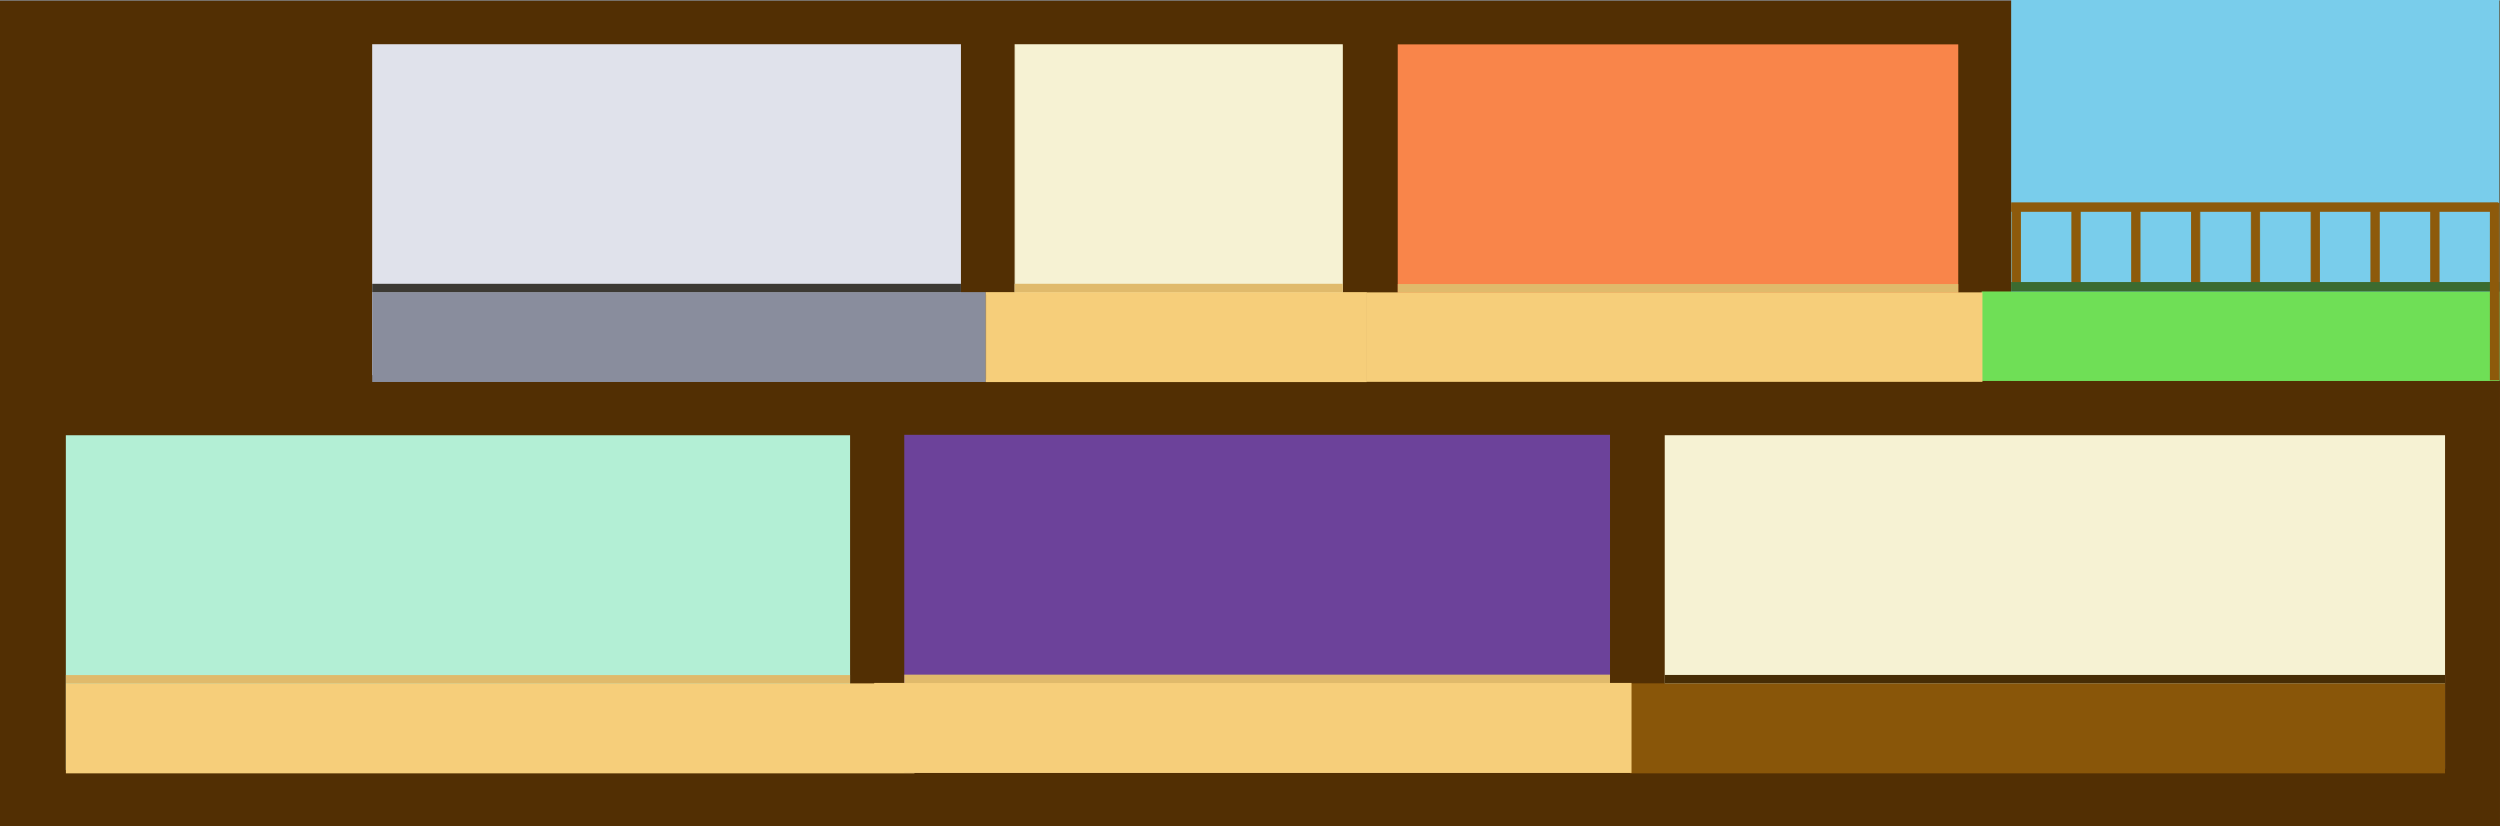 <?xml version="1.0" encoding="UTF-8" standalone="no"?>
<svg
   xmlns:dc="http://purl.org/dc/elements/1.1/"
   xmlns:cc="http://creativecommons.org/ns#"
   xmlns:rdf="http://www.w3.org/1999/02/22-rdf-syntax-ns#"
   xmlns:svg="http://www.w3.org/2000/svg"
   xmlns="http://www.w3.org/2000/svg"
   xmlns:sodipodi="http://sodipodi.sourceforge.net/DTD/sodipodi-0.dtd"
   xmlns:inkscape="http://www.inkscape.org/namespaces/inkscape"
   sodipodi:docname="rooms.svg"
   inkscape:version="0.92.4 (5da689c313, 2019-01-14)"
   id="svg3352"
   version="1.1"
   viewBox="0 0 2301.555 760.526"
   height="76.053cm"
   width="230.156cm">
  <rect x="0" y="0" width="2301.555" height="760.526" fill="#808080" stroke="none"/>
  <defs
     id="defs3346" />
  <sodipodi:namedview
     showguides="false"
     inkscape:lockguides="false"
     units="cm"
     inkscape:window-maximized="1"
     inkscape:window-y="-8"
     inkscape:window-x="1912"
     inkscape:window-height="1377"
     inkscape:window-width="2560"
     showgrid="false"
     inkscape:current-layer="g1096-4-3"
     inkscape:document-units="mm"
     inkscape:cy="1544.6832"
     inkscape:cx="7389.236"
     inkscape:zoom="0.5"
     inkscape:pageshadow="2"
     inkscape:pageopacity="0.0"
     borderopacity="1.0"
     bordercolor="#666666"
     pagecolor="#ffffff"
     id="base" />
  <g
     transform="translate(-232.384,-653.301)"
     inkscape:label="Layer 3"
     id="layer3"
     inkscape:groupmode="layer"
     style="display:inline">
    <rect
       y="655.103"
       x="229.313"
       height="758.212"
       width="2303.567"
       id="rect1251"
       style="fill:#522f03;fill-opacity:1;stroke:#522f03;stroke-width:2.085;stroke-miterlimit:4;stroke-dasharray:none;stroke-opacity:1" />
  </g>
  <g
     transform="translate(-232.384,-653.301)"
     inkscape:label="Layer 2"
     id="layer2"
     inkscape:groupmode="layer"
     style="display:inline">
    <g
       transform="matrix(0.999,0,0,1,-12.384,8.731)"
       id="g1096">
      <rect
         style="fill:#b3efd5;fill-opacity:1;stroke:#b3efd5;stroke-width:2.254;stroke-miterlimit:4;stroke-dasharray:none;stroke-opacity:1"
         id="rect1044"
         width="720.458"
         height="305.886"
         x="306.814"
         y="1046.392" />
      <rect
         style="fill:#f6ce7a;fill-opacity:1;stroke:#f6ce7a;stroke-width:2.254;stroke-miterlimit:4;stroke-dasharray:none;stroke-opacity:1"
         id="rect1046"
         width="779.726"
         height="80.578"
         x="306.863"
         y="1274.827" />
      <rect
         style="fill:#e0ba6b;fill-opacity:1;stroke:#e0ba6b;stroke-width:2.642;stroke-miterlimit:4;stroke-dasharray:none;stroke-opacity:1"
         id="rect1065"
         width="719.996"
         height="5.07"
         x="307.057"
         y="1267.374" />
    </g>
    <g
       transform="matrix(0.965,0,0,1,779.846,-1.526)"
       id="g1096-1" />
    <g
       transform="matrix(0.994,0,0,1,1461.114,8.712)"
       id="g1096-7">
      <rect
         y="1046.39"
         x="306.812"
         height="304.762"
         width="720.463"
         id="rect1044-7"
         style="fill:#f6f2d3;fill-opacity:1;stroke:#f6f2d3;stroke-width:2.25;stroke-miterlimit:4;stroke-dasharray:none;stroke-opacity:1" />
      <rect
         y="1274.784"
         x="274.677"
         height="80.664"
         width="752.589"
         id="rect1046-4"
         style="fill:#895609;fill-opacity:1;stroke:#895609;stroke-width:2.216;stroke-miterlimit:4;stroke-dasharray:none;stroke-opacity:1" />
      <rect
         y="1267.284"
         x="306.883"
         height="5.069"
         width="720.184"
         id="rect1065-4"
         style="fill:#472d05;fill-opacity:1;stroke:#472d05;stroke-width:2.642;stroke-miterlimit:4;stroke-dasharray:none;stroke-opacity:1" />
    </g>
    <g
       transform="matrix(0.899,0,0,1,790.067,8.342)"
       id="g1096-9">
      <rect
         y="1046.398"
         x="306.82"
         height="309.05"
         width="720.447"
         id="rect1044-1"
         style="fill:#6c429a;fill-opacity:1;stroke:#6c429a;stroke-width:2.266;stroke-miterlimit:4;stroke-dasharray:none;stroke-opacity:1" />
      <rect
         y="1274.799"
         x="276.009"
         height="80.634"
         width="773.293"
         id="rect1046-5"
         style="fill:#f6ce7a;fill-opacity:1;stroke:#f6ce7a;stroke-width:2.246;stroke-miterlimit:4;stroke-dasharray:none;stroke-opacity:1" />
      <rect
         y="1267.375"
         x="307.057"
         height="5.07"
         width="719.996"
         id="rect1065-5"
         style="fill:#e0ba6b;fill-opacity:1;stroke:#e0ba6b;stroke-width:2.642;stroke-miterlimit:4;stroke-dasharray:none;stroke-opacity:1" />
    </g>
    <g
       transform="matrix(0.75,0,0,0.999,345.749,-350.206)"
       id="g1096-5">
      <rect
         y="1046.385"
         x="306.806"
         height="302.719"
         width="720.474"
         id="rect1044-8"
         style="fill:#e0e2eb;fill-opacity:1;stroke:#e0e2eb;stroke-width:2.243;stroke-miterlimit:4;stroke-dasharray:none;stroke-opacity:1" />
      <rect
         y="1274.803"
         x="306.839"
         height="80.625"
         width="750.937"
         id="rect1046-2"
         style="fill:#898d9d;fill-opacity:1;stroke:#898d9d;stroke-width:2.213;stroke-miterlimit:4;stroke-dasharray:none;stroke-opacity:1" />
      <rect
         y="1267.362"
         x="307.05"
         height="5.018"
         width="720.039"
         id="rect1065-9"
         style="fill:#3c3933;fill-opacity:1;stroke:#3c3933;stroke-width:2.629;stroke-miterlimit:4;stroke-dasharray:none;stroke-opacity:1" />
    </g>
    <g
       transform="matrix(0.418,0,0,0.999,1038.695,-350.191)"
       id="g1096-8">
      <rect
         y="1046.385"
         x="306.805"
         height="303.779"
         width="720.477"
         id="rect1044-2"
         style="fill:#f6f2d3;fill-opacity:1;stroke:#f6f2d3;stroke-width:2.247;stroke-miterlimit:4;stroke-dasharray:none;stroke-opacity:1" />
      <rect
         y="1274.863"
         x="243.248"
         height="80.56"
         width="836.68"
         id="rect1046-0"
         style="fill:#f6ce7a;fill-opacity:1;stroke:#f6ce7a;stroke-width:2.335;stroke-miterlimit:4;stroke-dasharray:none;stroke-opacity:1" />
      <rect
         y="1267.332"
         x="307.057"
         height="5.07"
         width="719.996"
         id="rect1065-7"
         style="fill:#e0ba6b;fill-opacity:1;stroke:#e0ba6b;stroke-width:2.642;stroke-miterlimit:4;stroke-dasharray:none;stroke-opacity:1" />
    </g>
    <g
       id="g1096-4-3"
       transform="matrix(0.622,0,0,1.127,1893.773,-525.19)">
      <rect
         style="fill:#79cdeb;fill-opacity:1;stroke:#79cdeb;stroke-width:2.266;stroke-miterlimit:4;stroke-dasharray:none;stroke-opacity:1"
         id="rect1044-85-3"
         width="720.447"
         height="309.05"
         x="306.82"
         y="1046.398" />
      <rect
         style="fill:#6fdf56;fill-opacity:1;stroke:#6fdf56;stroke-width:2.095;stroke-miterlimit:4;stroke-dasharray:none;stroke-opacity:1"
         id="rect1046-8-7"
         width="764.322"
         height="71.006"
         x="263.042"
         y="1284.831" />
      <rect
         style="fill:#8d5a0b;fill-opacity:1;stroke:#8d5a0b;stroke-width:2.64;stroke-miterlimit:4;stroke-dasharray:none;stroke-opacity:1"
         id="rect1065-3-0"
         width="718.384"
         height="5.071"
         x="306.992"
         y="1212.32" />
      <rect
         style="display:inline;fill:#8d5a0b;fill-opacity:1;stroke:#8d5a0b;stroke-width:1.287;stroke-miterlimit:4;stroke-dasharray:none;stroke-opacity:1"
         id="rect1065-3-0-0"
         width="69.85"
         height="12.389"
         x="-1282.171"
         y="306.995"
         transform="rotate(-90)" />
      <rect
         transform="rotate(-90)"
         y="395.516"
         x="-1282.171"
         height="12.389"
         width="69.85"
         id="rect930"
         style="display:inline;fill:#8d5a0b;fill-opacity:1;stroke:#8d5a0b;stroke-width:1.287;stroke-miterlimit:4;stroke-dasharray:none;stroke-opacity:1" />
      <rect
         style="display:inline;fill:#8d5a0b;fill-opacity:1;stroke:#8d5a0b;stroke-width:1.287;stroke-miterlimit:4;stroke-dasharray:none;stroke-opacity:1"
         id="rect941"
         width="69.85"
         height="12.389"
         x="-1282.171"
         y="484.038"
         transform="rotate(-90)" />
      <rect
         transform="rotate(-90)"
         y="572.559"
         x="-1282.171"
         height="12.389"
         width="69.85"
         id="rect943"
         style="display:inline;fill:#8d5a0b;fill-opacity:1;stroke:#8d5a0b;stroke-width:1.287;stroke-miterlimit:4;stroke-dasharray:none;stroke-opacity:1" />
      <rect
         style="display:inline;fill:#8d5a0b;fill-opacity:1;stroke:#8d5a0b;stroke-width:1.287;stroke-miterlimit:4;stroke-dasharray:none;stroke-opacity:1"
         id="rect945"
         width="69.85"
         height="12.389"
         x="-1282.171"
         y="661.081"
         transform="rotate(-90)" />
      <rect
         transform="rotate(-90)"
         y="749.602"
         x="-1282.171"
         height="12.389"
         width="69.85"
         id="rect947"
         style="display:inline;fill:#8d5a0b;fill-opacity:1;stroke:#8d5a0b;stroke-width:1.287;stroke-miterlimit:4;stroke-dasharray:none;stroke-opacity:1" />
      <rect
         style="display:inline;fill:#8d5a0b;fill-opacity:1;stroke:#8d5a0b;stroke-width:1.287;stroke-miterlimit:4;stroke-dasharray:none;stroke-opacity:1"
         id="rect949"
         width="69.85"
         height="12.389"
         x="-1282.171"
         y="838.124"
         transform="rotate(-90)" />
      <rect
         transform="rotate(-90)"
         y="926.645"
         x="-1282.171"
         height="12.389"
         width="69.85"
         id="rect951"
         style="display:inline;fill:#8d5a0b;fill-opacity:1;stroke:#8d5a0b;stroke-width:1.287;stroke-miterlimit:4;stroke-dasharray:none;stroke-opacity:1" />
      <rect
         y="1277.402"
         x="306.992"
         height="5.069"
         width="720.058"
         id="rect957"
         style="fill:#3b6b30;fill-opacity:1;stroke:#3b6b30;stroke-width:2.642;stroke-miterlimit:4;stroke-dasharray:none;stroke-opacity:1" />
      <rect
         style="display:inline;fill:#8d5a0b;fill-opacity:1;stroke:#8d5a0b;stroke-width:1.841;stroke-miterlimit:4;stroke-dasharray:none;stroke-opacity:1"
         id="rect953"
         width="143.069"
         height="12.389"
         x="-1355.39"
         y="1015.167"
         transform="rotate(-90)" />
    </g>
    <g
       transform="matrix(0.714,0,0,0.998,1300.91,-349.015)"
       id="g1096-4">
      <rect
         y="1046.38"
         x="306.801"
         height="300.6"
         width="720.484"
         id="rect1044-85"
         style="fill:#f9854a;fill-opacity:1;stroke:#f9854a;stroke-width:2.235;stroke-miterlimit:4;stroke-dasharray:none;stroke-opacity:1" />
      <rect
         y="1275.15"
         x="266.065"
         height="80.28"
         width="792.405"
         id="rect1046-8"
         style="fill:#f6ce7a;fill-opacity:1;stroke:#f6ce7a;stroke-width:2.268;stroke-miterlimit:4;stroke-dasharray:none;stroke-opacity:1" />
      <rect
         y="1267.677"
         x="307.106"
         height="5.07"
         width="719.996"
         id="rect1065-3"
         style="fill:#e0ba6b;fill-opacity:1;stroke:#e0ba6b;stroke-width:2.642;stroke-miterlimit:4;stroke-dasharray:none;stroke-opacity:1" />
    </g>
  </g>
  <g
     transform="translate(-345.272,-694.058)"
     style="display:none;opacity:1"
     id="layer1"
     inkscape:groupmode="layer"
     inkscape:label="Layer 1">
    <g
       transform="translate(1138.798,828.723)"
       id="g1010">
      <g
         transform="translate(-12.525,3.509)"
         style="display:inline;opacity:1"
         id="g4180-5">
        <path
           sodipodi:nodetypes="cssssc"
           inkscape:connector-curvature="0"
           id="path4151-2"
           d="m 135.395,108.472 c 1.216,3.72 2.042,8.36 1.37,8.991 -0.513,0.482 -2.233,-2.388 -3.347,-3.784 -0.489,-0.613 -1.757,2.449 -1.915,1.445 -0.42,-2.66 0.64,-5.334 1.238,-6.863 0.22,-0.562 1.663,0.127 2.654,0.211 z"
           style="display:inline;opacity:1;fill:#f9cab9;fill-opacity:1;stroke:none;stroke-width:0.265px;stroke-linecap:butt;stroke-linejoin:miter;stroke-opacity:1" />
        <path
           sodipodi:nodetypes="csscc"
           inkscape:connector-curvature="0"
           id="path4109-7"
           d="m 131.207,65.865 c 0.741,-3.827 4.394,-3.677 4.802,0.149 0.712,6.688 1.338,38.019 -0.093,42.635 -0.229,0.738 -2.778,-0.378 -3.62,-0.11 -1.86,-12.935 -0.713,-29.065 -1.089,-42.675 z"
           style="fill:#0c5a8c;fill-opacity:1;stroke:none;stroke-width:0.265px;stroke-linecap:butt;stroke-linejoin:miter;stroke-opacity:1" />
      </g>
      <g
         id="g4218"
         transform="translate(-46.569,-5.202)">
        <g
           transform="translate(24.806,-1.526)"
           id="g4086">
          <path
             style="fill:#f9cab9;fill-opacity:1;stroke:none;stroke-width:0.309;stroke-linecap:butt;stroke-linejoin:miter;stroke-miterlimit:4;stroke-dasharray:none;stroke-opacity:1"
             d="m 146.571,171.018 c 0.77,3.495 -4.76,2.781 -5.529,1.514 -0.21,-0.345 2.159,-0.573 5.529,-1.514 z"
             id="path4080"
             inkscape:connector-curvature="0"
             sodipodi:nodetypes="csc" />
          <path
             style="fill:#e4e4e4;fill-opacity:1;stroke:none;stroke-width:0.265px;stroke-linecap:butt;stroke-linejoin:miter;stroke-opacity:1"
             d="m 149.023,171.961 c 1.826,0.913 2.898,1.847 9.355,3.201 0.363,1.025 -0.457,2.126 -1.311,2.126 -1.907,0 -16.078,0.387 -16.749,-0.283 -0.141,-0.141 -0.071,-1.15 -0.071,-1.37 0,-6.033 2.04,-1.335 4.654,-3.148 2.431,-1.686 0.28,-2.447 4.122,-0.526 z"
             id="path4082"
             inkscape:connector-curvature="0"
             sodipodi:nodetypes="ccssssc" />
        </g>
        <path
           sodipodi:nodetypes="cssasccsscc"
           inkscape:connector-curvature="0"
           id="path4041-1"
           d="m 161.802,98.512 c -2.593,3.887 -2.737,9.093 -1.627,13.641 0.639,2.62 2.044,4.578 2.154,7.008 0.09,1.99 0.676,5.205 0.804,7.824 0.168,3.425 -0.215,7.195 -0.044,10.286 1.212,21.819 2.223,31.302 2.869,33.572 3.136,-1.023 2.908,-0.137 5.085,-1.217 -1.332,-10.639 1.395,-35.418 4.42,-53.348 1.791,-10.617 -0.357,-18.675 -0.243,-18.962 0.22,-0.556 -8.924,1.066 -13.418,1.197 z"
           style="display:inline;opacity:1;fill:#121a55;fill-opacity:1;stroke:none;stroke-width:0.255px;stroke-linecap:butt;stroke-linejoin:miter;stroke-opacity:1" />
      </g>
      <g
         id="g4224"
         transform="translate(-13.43,-6.535)">
        <g
           transform="translate(-8.603,-0.259)"
           id="g4086-0"
           style="display:inline;opacity:1">
          <path
             style="fill:#f9cab9;fill-opacity:1;stroke:none;stroke-width:0.309;stroke-linecap:butt;stroke-linejoin:miter;stroke-miterlimit:4;stroke-dasharray:none;stroke-opacity:1"
             d="m 146.571,171.018 c 0.77,3.495 -4.76,2.781 -5.529,1.514 -0.21,-0.345 2.159,-0.573 5.529,-1.514 z"
             id="path4080-8"
             inkscape:connector-curvature="0"
             sodipodi:nodetypes="csc" />
          <path
             style="fill:#e4e4e4;fill-opacity:1;stroke:none;stroke-width:0.265px;stroke-linecap:butt;stroke-linejoin:miter;stroke-opacity:1"
             d="m 149.023,171.961 c 1.826,0.913 2.898,1.847 9.355,3.201 0.363,1.025 -0.457,2.126 -1.311,2.126 -1.907,0 -16.078,0.387 -16.749,-0.283 -0.141,-0.141 -0.071,-1.15 -0.071,-1.37 0,-6.033 2.04,-1.335 4.654,-3.148 2.431,-1.686 0.28,-2.447 4.122,-0.526 z"
             id="path4082-7"
             inkscape:connector-curvature="0"
             sodipodi:nodetypes="ccssssc" />
        </g>
        <path
           sodipodi:nodetypes="cssasccsscc"
           inkscape:connector-curvature="0"
           id="path4041"
           d="m 128.663,99.845 c -2.605,3.88 -2.764,9.085 -1.667,13.636 0.632,2.622 2.03,4.585 2.133,7.014 0.084,1.99 0.66,5.207 0.781,7.826 0.158,3.426 -0.237,7.194 -0.074,10.286 1.147,21.822 2.13,31.309 2.769,33.58 3.139,-1.014 2.908,-0.128 5.089,-1.202 -1.301,-10.643 1.5,-35.414 4.579,-53.334 1.823,-10.612 -0.301,-18.676 -0.186,-18.963 0.222,-0.555 -8.927,1.039 -13.422,1.157 z"
           style="fill:#7582e1;fill-opacity:1;stroke:none;stroke-width:0.255px;stroke-linecap:butt;stroke-linejoin:miter;stroke-opacity:1" />
      </g>
      <g
         id="g5385"
         transform="translate(-13.607,1.134)">
        <path
           sodipodi:nodetypes="sssssss"
           inkscape:connector-curvature="0"
           id="path3920"
           d="m 130.874,43.142 c 7.331,-6.016 11.545,2.505 11.476,8.977 -0.04,3.745 -0.954,4.483 -3.884,4.829 -1.026,0.121 -0.299,4.532 -0.84,4.29 -0.968,-0.432 -4.691,-2.047 -6.046,-2.726 -0.552,-0.276 0.08,-4.352 -0.408,-4.686 -3.911,-2.682 -4.941,-6.874 -0.298,-10.684 z"
           style="opacity:1;fill:#f9cab9;fill-opacity:1;stroke:none;stroke-width:0.265px;stroke-linecap:butt;stroke-linejoin:miter;stroke-opacity:1" />
        <path
           sodipodi:nodetypes="csssscc"
           inkscape:connector-curvature="0"
           id="path3922"
           d="m 131.254,54.607 c 0.232,-0.563 1.054,-1.528 0.949,-2.075 -0.22,-1.145 -2.125,-0.599 -1.22,-2.938 0.506,-1.307 2.246,0.444 3.277,0.007 2.694,-1.143 3.222,-4.825 6.048,-4.982 0.699,-0.039 0.521,-3.397 -0.171,-3.801 -7.408,-4.427 -20.825,4.185 -8.882,13.79 z"
           style="fill:#9c6a5b;fill-opacity:1;stroke:none;stroke-width:0.265px;stroke-linecap:butt;stroke-linejoin:miter;stroke-opacity:1" />
        <path
           sodipodi:nodetypes="csssssc"
           inkscape:connector-curvature="0"
           id="path4000"
           d="m 131.347,58.166 c -1.613,3.497 -3.842,5.601 -3.669,11.157 0.228,7.302 -1.828,25.108 -0.3,30.893 0.543,2.054 3.845,0.626 8.599,0.614 2.864,-0.007 6.944,0.328 6.993,-0.095 0.404,-3.527 0.173,-27.381 -1.033,-32.034 -2.607,-10.065 -6.412,-8.658 -10.59,-10.535 z"
           style="fill:#a0d5f7;fill-opacity:1;stroke:none;stroke-width:0.265px;stroke-linecap:butt;stroke-linejoin:miter;stroke-opacity:1" />
      </g>
      <g
         id="g4180"
         transform="translate(-12.525,3.509)">
        <path
           sodipodi:nodetypes="cssssc"
           inkscape:connector-curvature="0"
           id="path4151"
           d="m 135.395,108.472 c 1.216,3.72 2.042,8.36 1.37,8.991 -0.513,0.482 -2.233,-2.388 -3.347,-3.784 -0.489,-0.613 -1.757,2.449 -1.915,1.445 -0.42,-2.66 0.64,-5.334 1.238,-6.863 0.22,-0.562 1.663,0.127 2.654,0.211 z"
           style="display:inline;opacity:1;fill:#f9cab9;fill-opacity:1;stroke:none;stroke-width:0.265px;stroke-linecap:butt;stroke-linejoin:miter;stroke-opacity:1" />
        <path
           sodipodi:nodetypes="csscc"
           inkscape:connector-curvature="0"
           id="path4109"
           d="m 131.207,65.865 c 0.741,-3.827 4.394,-3.677 4.802,0.149 0.712,6.688 1.338,38.019 -0.093,42.635 -0.229,0.738 -2.778,-0.378 -3.62,-0.11 -1.86,-12.935 -0.713,-29.065 -1.089,-42.675 z"
           style="fill:#70c0f3;fill-opacity:1;stroke:none;stroke-width:0.265px;stroke-linecap:butt;stroke-linejoin:miter;stroke-opacity:1" />
      </g>
    </g>
  </g>
</svg>
